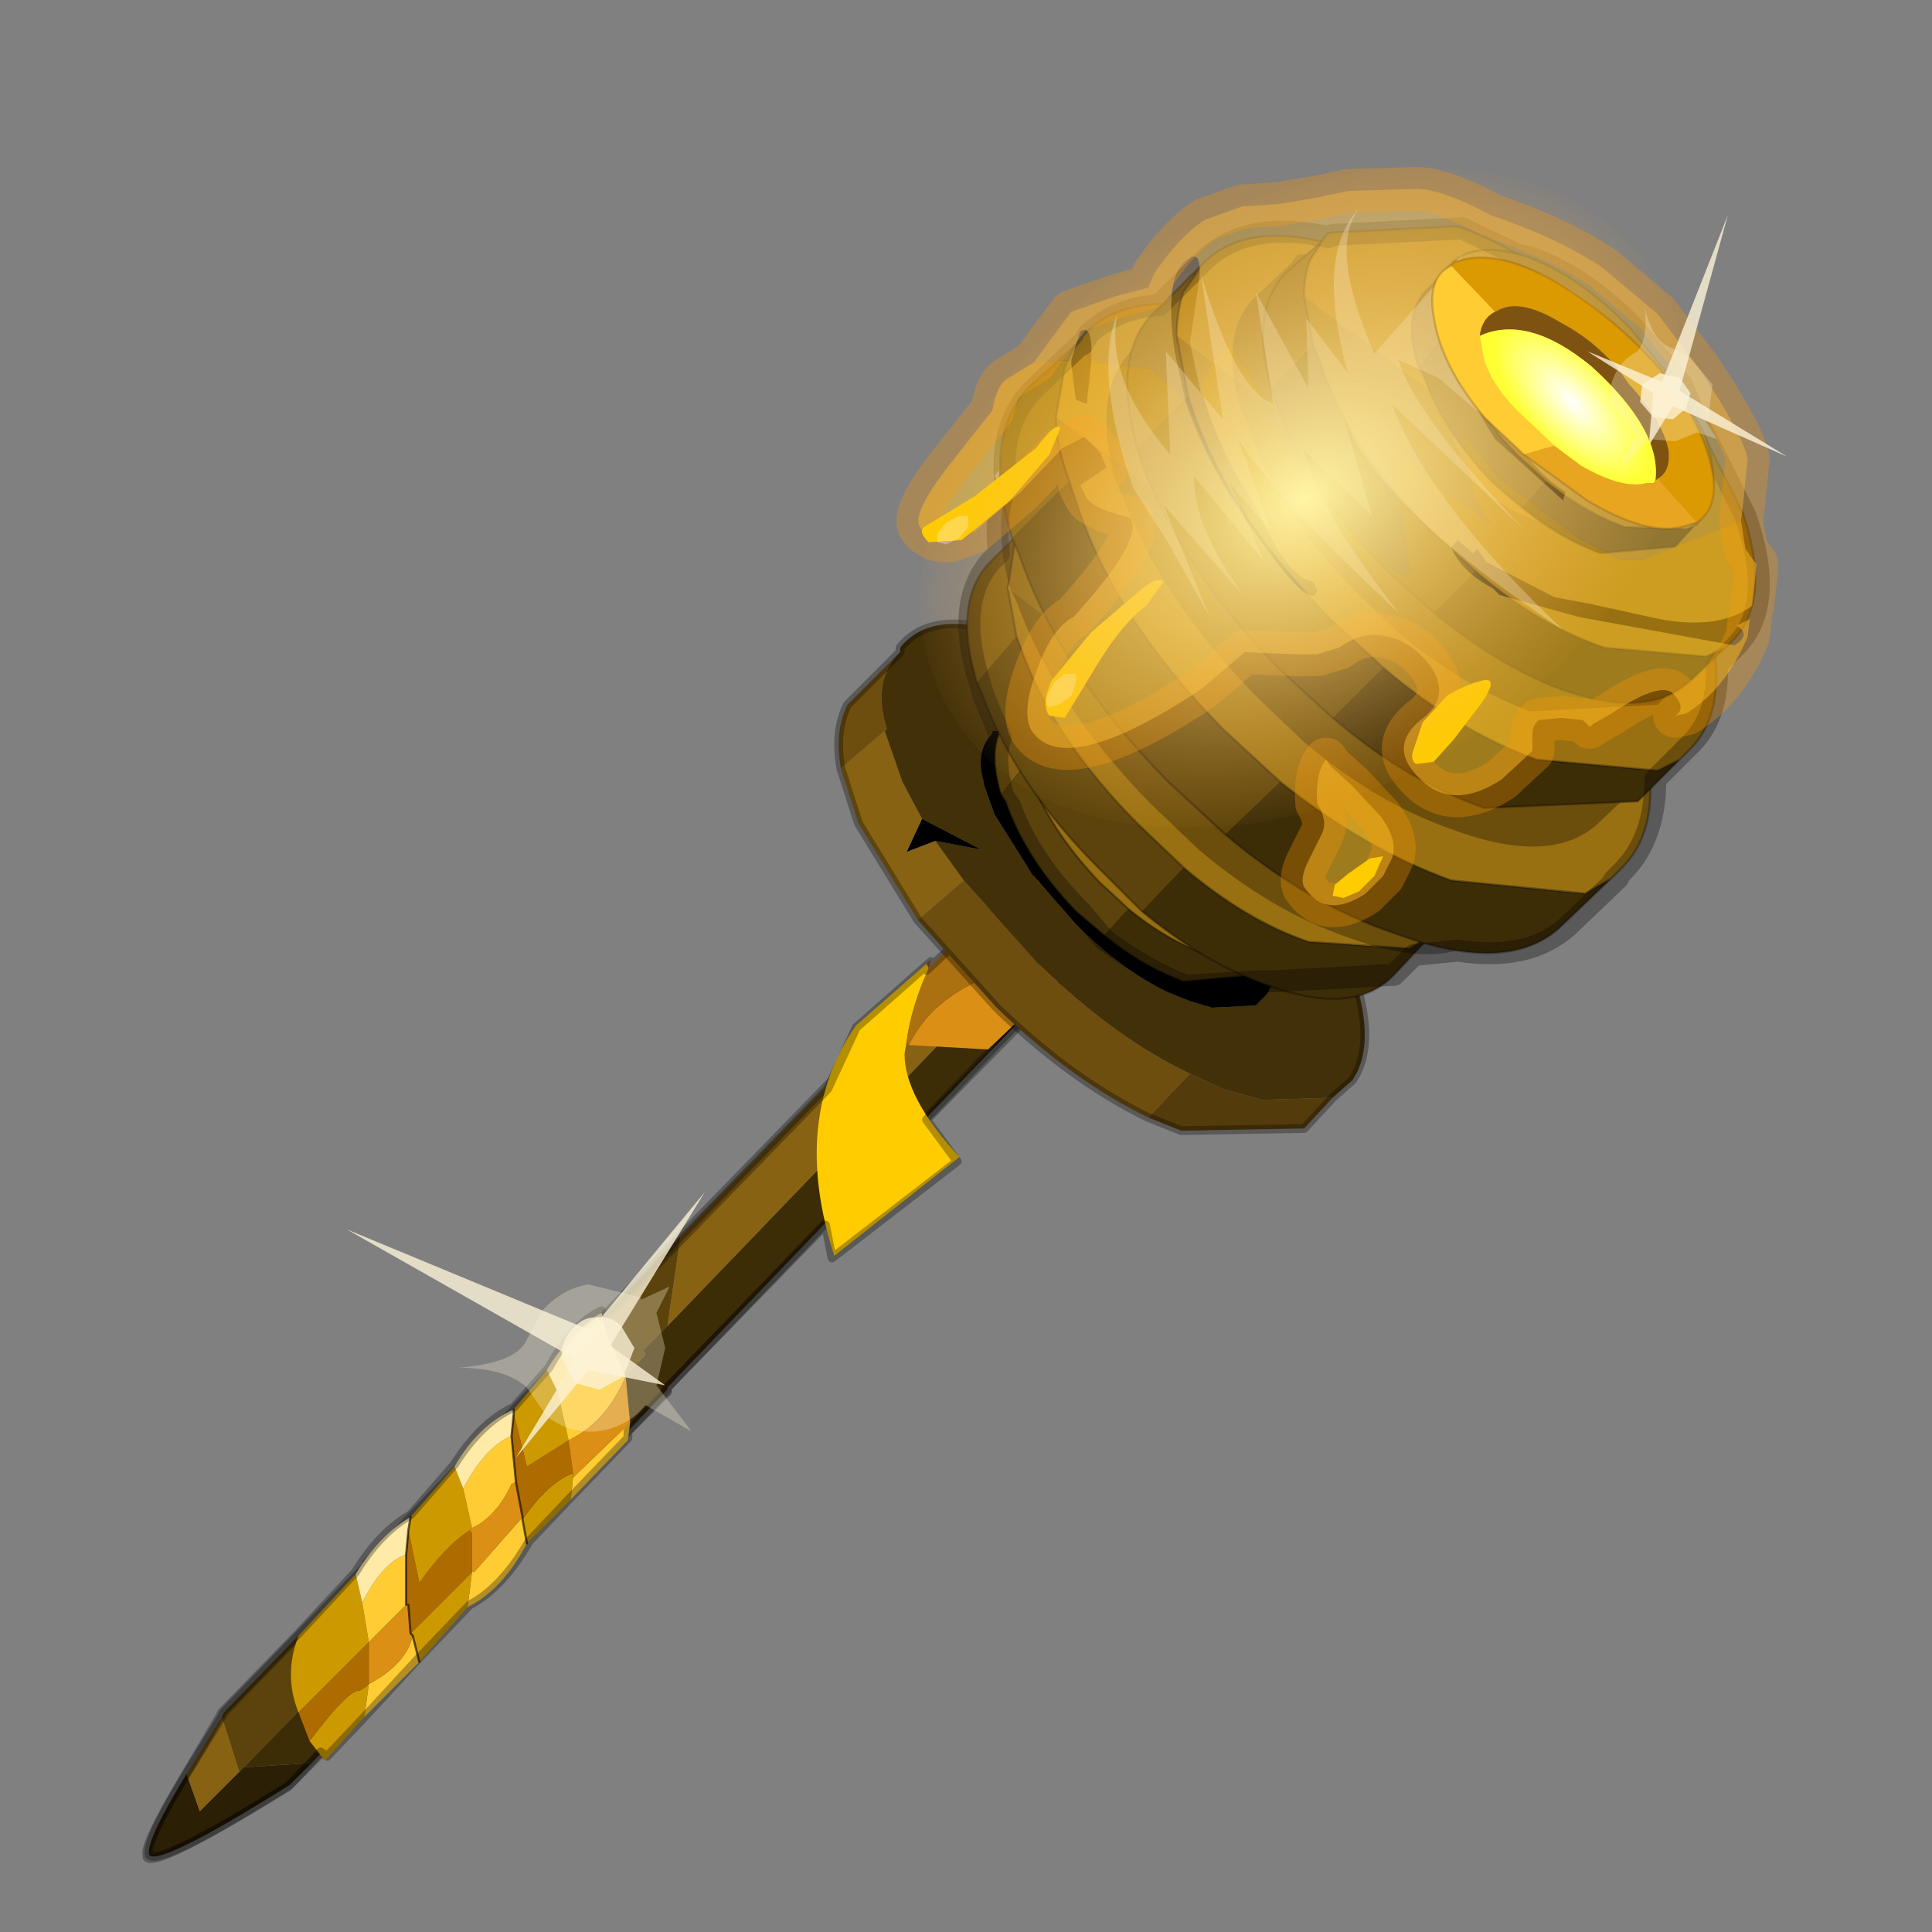 <?xml version="1.0" encoding="UTF-8" standalone="no"?>
<svg xmlns:xlink="http://www.w3.org/1999/xlink" height="440.0px" width="440.0px" xmlns="http://www.w3.org/2000/svg">
  <rect width="100%" height="100%" fill="#808080" stroke="none"/>
  <g transform="matrix(10.0, 0.0, 0.0, 10.0, 0.0, 0.0)">
    <use height="44.0" transform="matrix(1.0, 0.0, 0.0, 1.0, 0.0, 0.0)" width="44.0" xlink:href="#shape0"/>
    <use height="65.0" transform="matrix(-0.241, 0.161, -0.119, -0.166, 41.413, 11.501)" width="65.0" xlink:href="#sprite0"/>
    <use height="28.3" transform="matrix(1.0, 0.0, 0.0, 1.0, 7.9, 4.9)" width="32.8" xlink:href="#shape2"/>
  </g>
  <defs>
    <g id="shape0" transform="matrix(1.0, 0.0, 0.0, 1.0, 0.0, 0.0)">
      <path d="M44.0 44.0 L0.0 44.0 0.0 0.0 44.0 0.0 44.0 44.0" fill="#43adca" fill-opacity="0.0" fill-rule="evenodd" stroke="none"/>
      <path d="M5.55 40.25 L7.1 40.15 6.6 40.65 Q3.65 42.5 3.4 42.25 3.3 41.95 4.25 40.4 L4.55 41.25 5.45 40.35 5.55 40.25 M22.5 24.0 L27.3 17.35 27.4 17.5 27.9 18.4 22.5 24.0" fill="#2b1f05" fill-rule="evenodd" stroke="none"/>
      <path d="M23.45 19.95 L26.5 16.7 27.3 17.35 22.5 24.0 15.2 31.6 15.2 31.65 7.1 40.15 5.55 40.25 11.5 34.15 12.65 33.5 13.2 32.45 14.7 30.85 14.65 30.75 15.2 30.2 21.7 23.45 21.0 22.5 22.8 20.7 23.55 21.55 24.15 20.85 23.45 19.95" fill="#3d2d07" fill-rule="evenodd" stroke="none"/>
      <path d="M23.45 19.95 L24.15 20.85 23.55 21.55 22.8 20.7 23.45 19.95 M15.2 30.2 L14.65 30.75 14.7 30.85 13.2 32.45 11.95 33.2 11.5 34.15 5.55 40.25 5.45 40.35 5.05 39.1 5.1 39.0 8.35 35.65 8.35 35.6 15.5 28.15 15.2 30.2" fill="#5b430b" fill-rule="evenodd" stroke="none"/>
      <path d="M21.0 22.5 L21.7 23.45 15.2 30.2 15.5 28.15 21.0 22.5 M13.2 32.45 L12.65 33.5 11.5 34.15 11.95 33.2 13.2 32.45 M5.05 39.1 L5.45 40.35 4.55 41.25 4.25 40.4 5.05 39.1" fill="#876213" fill-rule="evenodd" stroke="none"/>
      <path d="M27.3 17.35 L26.5 16.7 23.45 19.95 22.8 20.7 21.0 22.5 15.5 28.15 8.35 35.6 8.35 35.65 5.1 39.0 5.05 39.1 M7.1 40.15 L15.2 31.65 15.2 31.6 22.5 24.0 M27.3 17.35 L27.4 17.5 27.9 18.4 22.5 24.0 M4.25 40.4 Q3.3 41.95 3.4 42.25 3.65 42.5 6.6 40.65 L7.1 40.15 M4.25 40.4 L5.05 39.1" fill="none" stroke="#000000" stroke-linecap="round" stroke-linejoin="round" stroke-opacity="0.302" stroke-width="0.2"/>
      <path d="M21.1 21.95 L21.2 21.85 21.15 22.05 21.1 21.95" fill="#8c4f30" fill-rule="evenodd" stroke="none"/>
      <path d="M24.9 17.8 L24.9 18.0 Q24.85 20.2 25.25 21.5 24.7 21.75 24.1 22.05 L24.05 21.95 Q23.45 20.9 23.55 19.2 L24.9 17.8 M23.65 21.95 L24.35 22.15 22.5 23.9 20.7 23.8 Q21.45 22.3 23.65 21.95" fill="#db9015" fill-rule="evenodd" stroke="none"/>
      <path d="M20.65 23.7 L20.6 24.0 Q20.6 25.0 21.85 26.35 L19.0 28.6 Q18.0 25.5 19.5 23.35 L21.1 21.95 21.15 22.05 Q20.75 22.95 20.65 23.7" fill="#ffcc00" fill-rule="evenodd" stroke="none"/>
      <path d="M24.9 17.8 L26.1 16.5 Q25.25 19.5 27.8 20.4 L25.25 21.5 Q24.85 20.2 24.9 18.0 L24.9 17.8 M23.65 21.95 Q21.45 22.3 20.7 23.8 L20.65 23.7 Q20.75 22.95 21.15 22.05 L21.85 21.35 23.65 21.95" fill="#ab7010" fill-rule="evenodd" stroke="none"/>
      <path d="M12.45 31.2 L12.7 31.7 12.95 32.8 12.0 33.4 11.7 32.2 11.7 32.1 12.45 31.2 M13.0 34.15 L12.0 35.15 11.9 34.6 Q12.5 33.75 13.05 33.55 L13.05 33.65 13.0 34.15 M10.65 36.6 L9.55 37.85 9.4 37.25 9.35 37.2 10.75 35.8 10.65 36.6 M8.3 39.1 L7.4 40.1 7.05 39.65 Q7.95 38.45 8.2 38.5 L8.35 38.4 8.4 38.35 8.3 39.1 M6.8 39.0 Q6.45 38.15 6.8 37.25 L8.1 35.85 8.25 36.5 8.4 37.4 6.8 39.0 M9.35 34.55 L10.35 33.4 10.55 33.9 10.75 34.8 10.7 34.85 Q10.15 35.2 9.55 36.05 L9.3 34.85 9.35 34.55" fill="#cc9900" fill-rule="evenodd" stroke="none"/>
      <path d="M12.7 31.7 Q13.1 30.85 13.8 30.35 L14.25 31.35 Q13.8 32.4 12.95 32.8 L12.7 31.7 M14.35 32.4 L14.3 32.8 13.0 34.15 13.05 33.65 14.35 32.4 M12.0 35.15 Q11.45 36.2 10.65 36.6 L10.75 35.8 10.8 35.8 11.9 34.55 11.9 34.6 12.0 35.15 M9.55 37.85 L8.3 39.1 8.4 38.35 Q9.25 37.9 9.4 37.25 L9.55 37.85 M11.65 32.7 L11.75 33.75 11.65 33.8 Q11.3 34.55 10.75 34.8 L10.55 33.9 Q11.05 32.95 11.65 32.7 M8.4 37.4 L8.25 36.5 Q8.7 35.6 9.25 35.4 L9.25 36.55 8.4 37.4" fill="#ffcc33" fill-rule="evenodd" stroke="none"/>
      <path d="M12.45 31.2 Q13.05 30.25 13.7 29.9 L13.8 30.35 Q13.1 30.85 12.7 31.7 L12.45 31.2 M8.1 35.85 Q8.65 34.95 9.35 34.55 L9.3 34.85 9.25 35.4 Q8.7 35.6 8.25 36.5 L8.1 35.85 M10.35 33.4 Q10.9 32.45 11.7 32.1 L11.7 32.2 11.65 32.7 Q11.05 32.95 10.55 33.9 L10.35 33.4" fill="#ffeaa8" fill-rule="evenodd" stroke="none"/>
      <path d="M7.05 39.65 L6.8 39.0 8.4 37.4 8.4 38.35 8.35 38.4 8.2 38.5 Q7.95 38.45 7.05 39.65 M11.65 32.7 L11.7 32.2 12.0 33.4 12.95 32.8 13.05 33.55 Q12.5 33.75 11.9 34.6 L11.9 34.55 11.75 33.75 11.65 32.7 M9.3 34.85 L9.55 36.05 Q10.15 35.2 10.7 34.85 L10.75 34.9 10.75 35.8 9.35 37.2 9.3 36.55 9.25 36.55 9.25 35.4 9.3 34.85" fill="#ad6b00" fill-rule="evenodd" stroke="none"/>
      <path d="M14.25 31.35 L14.35 32.4 13.05 33.65 13.05 33.55 12.95 32.8 Q13.8 32.4 14.25 31.35 M11.75 33.75 L11.9 34.55 10.8 35.8 10.75 35.8 10.75 34.9 10.7 34.85 10.75 34.8 Q11.3 34.55 11.65 33.8 L11.75 33.75 M9.25 36.55 L9.3 36.55 9.35 37.2 9.4 37.25 Q9.25 37.9 8.4 38.35 L8.4 37.4 9.25 36.55" fill="#db9015" fill-rule="evenodd" stroke="none"/>
      <path d="M11.7 32.2 L11.65 32.7 11.75 33.75 11.9 34.55 11.9 34.6 12.0 35.15 M11.7 32.2 L11.7 32.1 M9.35 34.55 L9.3 34.85 M9.3 36.55 L9.35 37.2 9.4 37.25 9.55 37.85 M9.25 35.4 L9.3 34.85 M9.25 36.55 L9.25 35.4" fill="none" stroke="#000000" stroke-linecap="round" stroke-linejoin="round" stroke-opacity="0.6" stroke-width="0.05"/>
      <path d="M25.95 17.25 L26.1 16.6 23.5 19.3 23.5 19.85 22.0 21.5 21.8 21.45 21.1 22.1 21.2 21.9 19.5 23.4 18.85 24.8 13.75 30.05 13.7 29.85 Q13.05 30.15 12.5 31.15 L11.7 32.05 Q10.95 32.4 10.35 33.35 L9.35 34.5 Q8.65 34.9 8.1 35.8 L6.8 37.2 6.75 37.25 5.05 39.0 5.0 39.1 4.2 40.45 Q3.25 42.05 3.35 42.25 L3.35 42.3 Q3.55 42.55 6.55 40.7 L7.3 39.9 7.45 40.0 8.35 39.05 9.55 37.75 10.7 36.55 Q11.45 36.15 12.05 35.1 L13.0 34.1 14.3 32.75 14.3 32.6 15.2 31.7 15.15 31.65 18.8 27.9 18.95 28.65 21.8 26.45 21.1 25.5 24.35 22.2 24.2 22.2 24.55 21.95 27.75 20.45 26.55 19.7 27.8 18.45 27.4 17.5 27.25 17.4 Q26.9 16.95 26.5 16.75 L25.95 17.25 Z" fill="none" stroke="#000000" stroke-linecap="round" stroke-linejoin="round" stroke-opacity="0.302" stroke-width="0.2"/>
      <path d="M20.9 20.95 L19.55 18.75 19.15 17.5 20.2 16.6 20.15 16.65 20.55 17.8 21.0 18.65 20.65 19.4 21.3 19.15 21.95 20.05 20.9 20.95" fill="#876213" fill-rule="evenodd" stroke="none"/>
      <path d="M30.35 25.0 L29.7 25.7 26.9 25.75 26.15 25.45 27.1 24.45 27.85 24.8 28.75 25.05 30.35 25.0" fill="#543b0b" fill-rule="evenodd" stroke="none"/>
      <path d="M19.15 17.5 Q19.0 16.65 19.3 16.05 L20.5 14.85 Q19.85 15.5 20.2 16.6 L19.15 17.5 M26.15 25.45 Q24.4 24.6 22.7 22.95 L20.9 20.95 21.95 20.05 23.65 21.95 Q25.4 23.65 27.1 24.45 L26.15 25.45" fill="#6e4e0f" fill-rule="evenodd" stroke="none"/>
      <path d="M28.85 22.65 Q29.25 22.05 28.75 20.85 28.2 19.5 26.9 18.25 25.6 17.1 24.35 16.6 L22.6 16.65 22.6 16.7 Q22.2 17.1 22.4 17.8 L22.4 17.85 22.65 18.55 23.5 19.9 24.5 21.05 Q25.55 22.1 26.6 22.6 L27.1 22.8 27.6 22.95 28.6 22.9 28.85 22.65 M20.5 14.85 L20.5 14.8 20.5 14.75 Q21.3 13.75 23.35 14.6 25.45 15.4 27.6 17.4 29.7 19.4 30.6 21.6 31.45 23.65 30.8 24.6 L30.35 25.0 28.75 25.05 27.85 24.8 27.1 24.45 Q25.4 23.65 23.65 21.95 L21.95 20.05 21.3 19.15 22.35 19.35 21.0 18.65 20.55 17.8 20.15 16.65 20.2 16.6 Q19.85 15.5 20.5 14.85" fill="#423008" fill-rule="evenodd" stroke="none"/>
      <path d="M28.85 22.65 L28.6 22.9 27.6 22.95 27.1 22.8 26.6 22.6 Q25.55 22.1 24.5 21.05 L23.5 19.9 22.65 18.55 22.4 17.85 22.4 17.8 Q22.2 17.1 22.6 16.7 L22.6 16.65 24.35 16.6 Q25.6 17.1 26.9 18.25 28.2 19.5 28.75 20.85 29.25 22.05 28.85 22.65 M21.3 19.15 L20.65 19.4 21.0 18.65 22.35 19.35 21.3 19.15" fill="#000000" fill-rule="evenodd" stroke="none"/>
      <path d="M19.15 17.5 Q19.0 16.65 19.3 16.05 L20.5 14.85 20.5 14.8 20.5 14.75 Q21.3 13.75 23.35 14.6 25.45 15.4 27.6 17.4 29.7 19.4 30.6 21.6 31.45 23.65 30.8 24.6 L30.35 25.0 29.7 25.7 26.9 25.75 26.15 25.45 Q24.4 24.6 22.7 22.95 L20.9 20.95 19.55 18.75 19.15 17.5 Z" fill="none" stroke="#000000" stroke-linecap="round" stroke-linejoin="round" stroke-opacity="0.302" stroke-width="0.2"/>
      <path d="M23.4 15.95 L23.45 15.9 23.4 16.0 23.35 16.2 23.25 16.75 23.35 17.4 22.8 18.1 Q22.45 16.95 22.95 16.4 L23.4 15.95 23.4 16.0 23.4 15.95" fill="#7a590e" fill-rule="evenodd" stroke="none"/>
      <path d="M23.25 16.75 L23.35 16.2 23.4 16.0 23.45 15.9 23.4 15.95 23.5 15.8 Q24.05 15.2 25.3 15.6 26.5 16.05 27.65 17.25 L28.75 18.6 Q28.4 19.6 27.4 20.05 25.45 19.95 25.25 18.2 L23.25 16.75" fill="#b88614" fill-rule="evenodd" stroke="none"/>
      <path d="M25.15 21.3 L25.7 20.7 Q26.55 21.4 27.5 21.75 L28.9 21.8 29.15 21.7 29.15 21.65 28.65 22.2 26.95 22.35 Q26.0 22.0 25.15 21.3" fill="#3d2d07" fill-rule="evenodd" stroke="none"/>
      <path d="M25.15 21.3 L24.5 20.75 Q23.35 19.55 22.9 18.25 L22.8 18.1 23.35 17.4 23.45 17.65 Q23.9 18.9 25.05 20.1 L25.7 20.7 25.15 21.3" fill="#5b430b" fill-rule="evenodd" stroke="none"/>
      <path d="M23.25 16.75 L25.25 18.2 Q25.45 19.95 27.4 20.05 28.4 19.6 28.75 18.6 L29.35 19.7 Q29.75 21.0 29.2 21.6 L29.15 21.7 28.9 21.8 27.5 21.75 Q26.55 21.4 25.7 20.7 L25.05 20.1 Q23.9 18.9 23.45 17.65 L23.35 17.4 23.25 16.75" fill="#997011" fill-rule="evenodd" stroke="none"/>
      <path d="M23.4 15.95 L23.45 15.9 23.4 16.0 23.35 16.2 23.25 16.75 M28.75 18.6 L27.65 17.25 Q26.5 16.05 25.3 15.6 24.05 15.2 23.5 15.8 L23.4 15.95 23.4 16.0 M25.15 21.3 L24.5 20.75 Q23.35 19.55 22.9 18.25 L22.8 18.1 Q22.45 16.95 22.95 16.4 L23.4 15.95 M25.7 20.7 L25.05 20.1 Q23.9 18.9 23.45 17.65 L23.35 17.4 23.25 16.75 M25.15 21.3 Q26.0 22.0 26.95 22.35 L28.65 22.2 29.15 21.65 29.15 21.7 28.9 21.8 27.5 21.75 Q26.55 21.4 25.7 20.7 M28.75 18.6 L29.35 19.7 Q29.75 21.0 29.2 21.6 L29.15 21.7" fill="none" stroke="#000000" stroke-linecap="round" stroke-linejoin="round" stroke-opacity="0.302" stroke-width="0.05"/>
      <path d="M23.3 12.05 L23.35 11.95 23.2 12.2 23.1 12.45 22.95 13.4 23.15 14.5 22.25 15.55 Q21.7 13.75 22.5 12.85 L23.3 12.05 23.2 12.2 23.3 12.05" fill="#7a590e" fill-rule="evenodd" stroke="none"/>
      <path d="M22.95 13.4 L23.1 12.45 23.2 12.2 23.35 11.95 23.3 12.05 23.4 11.85 Q24.25 10.9 26.3 11.6 28.25 12.3 30.15 14.2 L31.85 16.35 Q31.25 18.0 29.65 18.7 26.45 18.65 26.15 15.8 L22.95 13.4" fill="#b88614" fill-rule="evenodd" stroke="none"/>
      <path d="M26.0 20.75 L26.95 19.75 Q28.35 20.95 29.8 21.45 L32.1 21.6 32.5 21.35 32.55 21.35 31.75 22.2 Q30.85 23.15 28.9 22.45 27.45 21.95 26.0 20.75" fill="#3d2d07" fill-rule="evenodd" stroke="none"/>
      <path d="M26.0 20.75 L25.05 19.8 Q23.15 17.9 22.4 15.9 L22.25 15.55 23.15 14.5 23.3 14.9 Q24.05 16.9 25.95 18.8 L26.95 19.75 26.0 20.75" fill="#5b430b" fill-rule="evenodd" stroke="none"/>
      <path d="M22.95 13.4 L26.15 15.8 Q26.45 18.65 29.65 18.7 31.25 18.0 31.85 16.35 L32.8 18.15 Q33.5 20.25 32.65 21.2 L32.5 21.35 32.1 21.6 29.8 21.45 Q28.35 20.95 26.95 19.75 L25.95 18.8 Q24.05 16.9 23.3 14.9 L23.15 14.5 22.95 13.4" fill="#997011" fill-rule="evenodd" stroke="none"/>
      <path d="M23.3 12.05 L23.35 11.95 23.2 12.2 23.1 12.45 22.95 13.4 M31.85 16.35 L30.15 14.2 Q28.25 12.3 26.3 11.6 24.25 10.9 23.4 11.85 L23.3 12.05 23.2 12.2 M26.0 20.75 L25.05 19.8 Q23.15 17.9 22.4 15.9 L22.25 15.55 Q21.7 13.75 22.5 12.85 L23.3 12.05 M26.95 19.75 L25.95 18.8 Q24.05 16.9 23.3 14.9 L23.15 14.5 22.95 13.4 M26.0 20.75 Q27.45 21.95 28.9 22.45 30.85 23.15 31.75 22.2 L32.55 21.35 32.5 21.35 32.1 21.6 29.8 21.45 Q28.35 20.95 26.95 19.75 M31.85 16.35 L32.8 18.15 Q33.5 20.25 32.65 21.2 L32.5 21.35" fill="none" stroke="#000000" stroke-linecap="round" stroke-linejoin="round" stroke-opacity="0.302" stroke-width="0.05"/>
      <path d="M23.0 13.4 Q22.45 11.35 23.4 10.4 L24.35 9.5 24.5 9.3 Q25.6 8.25 27.9 9.1 30.25 9.95 32.45 12.2 L34.45 14.6 35.45 16.75 Q36.25 19.0 35.15 20.05 L35.05 20.2 35.0 20.25 34.05 21.15 Q33.0 22.2 30.7 21.35 28.95 20.75 27.3 19.35 L26.2 18.3 Q24.0 16.05 23.15 13.7 L23.0 13.4" fill="#000000" fill-opacity="0.302" fill-rule="evenodd" stroke="none"/>
      <path d="M24.5 7.85 L24.65 7.7 24.45 7.95 24.25 8.35 24.05 9.5 Q24.05 10.15 24.35 10.95 L23.05 12.25 Q22.35 9.9 23.45 8.8 L24.5 7.85 24.45 7.95 24.5 7.85" fill="#7a590e" fill-rule="evenodd" stroke="none"/>
      <path d="M24.05 9.5 L24.25 8.35 24.45 7.95 24.65 7.7 24.5 7.85 24.75 7.55 Q25.95 6.4 28.65 7.35 31.25 8.3 33.75 10.85 L36.05 13.65 Q35.1 15.75 32.95 16.55 28.6 16.35 28.3 12.65 L24.05 9.5" fill="#b88614" fill-rule="evenodd" stroke="none"/>
      <path d="M27.9 19.0 L29.15 17.8 Q31.1 19.35 33.05 20.05 L36.1 20.35 36.7 20.0 36.75 19.95 35.6 21.05 Q34.4 22.25 31.75 21.25 29.8 20.6 27.9 19.0" fill="#3d2d07" fill-rule="evenodd" stroke="none"/>
      <path d="M24.35 10.95 L24.5 11.4 Q25.35 14.05 27.85 16.6 L29.15 17.8 27.9 19.0 26.6 17.8 Q24.1 15.25 23.2 12.6 L23.05 12.25 24.35 10.95" fill="#5b430b" fill-rule="evenodd" stroke="none"/>
      <path d="M24.05 9.5 L28.3 12.65 Q28.6 16.35 32.95 16.55 35.1 15.75 36.05 13.65 L37.2 16.0 Q38.1 18.65 36.9 19.8 L36.7 20.0 36.1 20.35 33.05 20.05 Q31.1 19.35 29.15 17.8 L27.85 16.6 Q25.35 14.05 24.5 11.4 L24.35 10.95 Q24.05 10.15 24.05 9.5" fill="#997011" fill-rule="evenodd" stroke="none"/>
      <path d="M24.5 7.85 L24.65 7.7 24.45 7.95 24.25 8.35 24.05 9.5 M36.05 13.65 L33.75 10.85 Q31.25 8.3 28.65 7.35 25.95 6.4 24.75 7.55 L24.5 7.85 24.45 7.95 M29.15 17.8 L27.85 16.6 Q25.35 14.05 24.5 11.4 L24.35 10.95 Q24.05 10.15 24.05 9.5 M23.05 12.25 L23.2 12.6 Q24.1 15.25 26.6 17.8 L27.9 19.0 Q29.8 20.6 31.75 21.25 34.4 22.25 35.6 21.05 L36.75 19.95 36.7 20.0 36.9 19.8 Q38.1 18.65 37.2 16.0 L36.05 13.65 M29.15 17.8 Q31.1 19.35 33.05 20.05 L36.1 20.35 36.7 20.0 M24.5 7.85 L23.45 8.8 Q22.35 9.9 23.05 12.25" fill="none" stroke="#000000" stroke-linecap="round" stroke-linejoin="round" stroke-opacity="0.302" stroke-width="0.05"/>
      <path d="M25.4 10.95 Q24.85 8.9 25.8 7.95 L26.75 7.05 26.9 6.85 Q28.0 5.8 30.3 6.65 32.65 7.5 34.85 9.75 L36.85 12.15 37.85 14.3 Q38.65 16.55 37.55 17.6 L37.45 17.75 37.4 17.8 36.45 18.7 Q35.4 19.75 33.1 18.9 31.35 18.3 29.7 16.9 L28.6 15.85 Q26.4 13.6 25.55 11.25 L25.4 10.95" fill="#000000" fill-opacity="0.302" fill-rule="evenodd" stroke="none"/>
      <path d="M27.25 6.15 L27.35 6.05 27.2 6.3 26.95 6.65 Q26.8 7.1 26.8 7.65 L27.05 9.0 25.9 10.2 Q25.3 8.05 26.3 7.1 L27.25 6.15 27.2 6.3 27.25 6.15" fill="#7a590e" fill-rule="evenodd" stroke="none"/>
      <path d="M26.8 7.65 Q26.8 7.1 26.95 6.65 L27.2 6.3 27.35 6.05 27.25 6.15 27.45 5.95 Q28.55 4.9 30.95 5.75 33.35 6.6 35.6 8.9 L37.7 11.5 Q36.85 13.35 34.9 14.1 31.0 13.9 30.65 10.55 L26.8 7.65" fill="#b88614" fill-rule="evenodd" stroke="none"/>
      <path d="M30.35 16.35 L31.5 15.2 Q33.2 16.65 35.0 17.3 L37.75 17.55 38.25 17.3 38.3 17.25 37.3 18.25 33.8 18.4 Q32.05 17.8 30.35 16.35" fill="#3d2d07" fill-rule="evenodd" stroke="none"/>
      <path d="M30.35 16.35 L29.15 15.25 Q26.9 12.95 26.0 10.55 L25.9 10.2 27.05 9.0 27.2 9.45 Q28.05 11.8 30.3 14.1 L31.5 15.2 30.35 16.35" fill="#5b430b" fill-rule="evenodd" stroke="none"/>
      <path d="M26.8 7.65 L30.65 10.55 Q31.0 13.9 34.9 14.1 36.85 13.35 37.7 11.5 L38.75 13.6 Q39.55 16.05 38.45 17.1 L38.25 17.3 37.75 17.55 35.0 17.3 Q33.2 16.65 31.5 15.2 L30.3 14.1 Q28.05 11.8 27.2 9.45 L27.05 9.0 26.8 7.65" fill="#997011" fill-rule="evenodd" stroke="none"/>
      <path d="M27.25 6.15 L27.35 6.05 27.2 6.3 26.95 6.65 Q26.8 7.1 26.8 7.65 M37.7 11.5 L35.6 8.9 Q33.35 6.6 30.95 5.75 28.55 4.9 27.45 5.95 L27.25 6.15 27.2 6.3 M30.35 16.35 L29.15 15.25 Q26.9 12.95 26.0 10.55 L25.9 10.2 Q25.3 8.05 26.3 7.1 L27.25 6.15 M31.5 15.2 L30.3 14.1 Q28.05 11.8 27.2 9.45 L27.05 9.0 26.8 7.65 M30.35 16.35 Q32.05 17.8 33.8 18.4 L37.3 18.25 38.3 17.25 38.25 17.3 37.75 17.55 35.0 17.3 Q33.2 16.65 31.5 15.2 M37.7 11.5 L38.75 13.6 Q39.55 16.05 38.45 17.1 L38.25 17.3" fill="none" stroke="#000000" stroke-linecap="round" stroke-linejoin="round" stroke-opacity="0.302" stroke-width="0.05"/>
      <path d="M29.55 5.8 L32.5 5.65 Q34.5 6.4 36.4 8.3 L38.1 10.4 38.95 12.2 Q39.65 14.2 38.7 15.1 L38.6 15.2 38.55 15.25 37.75 16.05 34.85 16.2 Q33.35 15.65 31.9 14.45 L30.95 13.55 Q29.05 11.65 28.4 9.65 L28.25 9.3 Q27.75 7.55 28.6 6.75 L29.4 6.0 29.55 5.8" fill="#000000" fill-opacity="0.302" fill-rule="evenodd" stroke="none"/>
      <path d="M30.1 5.5 L30.15 5.4 30.05 5.6 29.85 5.9 Q29.7 6.25 29.7 6.75 L29.9 7.85 28.95 8.85 Q28.45 7.05 29.3 6.2 L30.1 5.5 30.05 5.6 30.1 5.5" fill="#7a590e" fill-rule="evenodd" stroke="none"/>
      <path d="M29.7 6.75 Q29.7 6.25 29.85 5.9 L30.05 5.6 30.15 5.4 30.1 5.5 30.25 5.3 33.2 5.15 Q35.15 5.85 37.05 7.75 L38.8 9.9 Q38.1 11.45 36.45 12.1 33.2 11.95 32.95 9.2 L29.7 6.75" fill="#b88614" fill-rule="evenodd" stroke="none"/>
      <path d="M32.65 13.95 L33.6 13.0 Q35.05 14.25 36.55 14.75 L38.85 14.95 39.3 14.75 39.35 14.7 38.5 15.5 Q37.55 16.4 35.55 15.7 34.1 15.15 32.65 13.95" fill="#3d2d07" fill-rule="evenodd" stroke="none"/>
      <path d="M29.9 7.85 L30.05 8.2 Q30.7 10.2 32.6 12.1 L33.6 13.0 32.65 13.95 31.65 13.05 Q29.75 11.15 29.05 9.15 L28.95 8.85 29.9 7.85" fill="#5b430b" fill-rule="evenodd" stroke="none"/>
      <path d="M29.7 6.75 L32.95 9.2 Q33.2 11.95 36.45 12.1 38.1 11.45 38.8 9.9 L39.7 11.7 Q40.35 13.7 39.45 14.6 L39.3 14.75 38.85 14.95 36.55 14.75 Q35.05 14.25 33.6 13.0 L32.6 12.1 Q30.7 10.2 30.05 8.2 L29.9 7.85 29.7 6.75" fill="#997011" fill-rule="evenodd" stroke="none"/>
      <path d="M30.1 5.5 L30.15 5.4 30.05 5.6 29.85 5.9 Q29.7 6.25 29.7 6.75 M38.8 9.9 L37.05 7.75 Q35.15 5.85 33.2 5.15 L30.25 5.3 30.1 5.5 30.05 5.6 M33.6 13.0 L32.6 12.1 Q30.7 10.2 30.05 8.2 L29.9 7.85 29.7 6.75 M28.95 8.85 L29.05 9.15 Q29.75 11.15 31.65 13.05 L32.65 13.95 Q34.1 15.15 35.55 15.7 37.55 16.4 38.5 15.5 L39.35 14.7 39.3 14.75 39.45 14.6 Q40.35 13.7 39.7 11.7 L38.8 9.9 M33.6 13.0 Q35.05 14.25 36.55 14.75 L38.85 14.95 39.3 14.75 M30.1 5.5 L29.3 6.2 Q28.45 7.05 28.95 8.85" fill="none" stroke="#000000" stroke-linecap="round" stroke-linejoin="round" stroke-opacity="0.302" stroke-width="0.05"/>
      <path d="M32.9 6.2 L32.95 6.15 32.9 6.25 32.85 6.45 32.75 7.0 32.85 7.65 32.3 8.35 Q31.95 7.2 32.45 6.65 L32.9 6.2 32.9 6.25 32.9 6.2" fill="#7a590e" fill-rule="evenodd" stroke="none"/>
      <path d="M32.75 7.0 L32.85 6.45 32.9 6.25 32.95 6.15 32.9 6.2 33.0 6.05 Q33.55 5.45 34.8 5.85 36.0 6.3 37.15 7.5 L38.25 8.85 Q37.9 9.85 36.9 10.3 34.95 10.2 34.75 8.45 L32.75 7.0" fill="#b88614" fill-rule="evenodd" stroke="none"/>
      <path d="M34.65 11.55 L35.2 10.95 Q36.05 11.65 37.0 12.0 L38.4 12.05 38.65 11.95 38.65 11.9 38.15 12.45 36.45 12.6 Q35.5 12.25 34.65 11.55" fill="#3d2d07" fill-rule="evenodd" stroke="none"/>
      <path d="M32.85 7.65 L32.95 7.9 Q33.4 9.15 34.55 10.35 L35.2 10.95 34.65 11.55 34.0 11.0 Q32.85 9.8 32.4 8.5 L32.3 8.35 32.85 7.65" fill="#5b430b" fill-rule="evenodd" stroke="none"/>
      <path d="M32.75 7.0 L34.75 8.45 Q34.95 10.2 36.9 10.3 37.9 9.85 38.25 8.85 L38.85 9.95 Q39.25 11.25 38.7 11.85 L38.65 11.95 38.4 12.05 37.0 12.0 Q36.05 11.65 35.2 10.95 L34.55 10.35 Q33.4 9.15 32.95 7.9 L32.85 7.65 32.75 7.0" fill="#997011" fill-rule="evenodd" stroke="none"/>
      <path d="M32.9 6.2 L32.95 6.15 32.9 6.25 32.85 6.45 32.75 7.0 M38.25 8.85 L37.15 7.5 Q36.0 6.3 34.8 5.85 33.55 5.45 33.0 6.05 L32.9 6.2 32.9 6.25 M35.2 10.95 L34.55 10.35 Q33.4 9.15 32.95 7.9 L32.85 7.65 32.75 7.0 M32.3 8.35 L32.4 8.5 Q32.85 9.8 34.0 11.0 L34.65 11.55 Q35.5 12.25 36.45 12.6 L38.15 12.45 38.65 11.9 38.65 11.95 38.7 11.85 Q39.25 11.25 38.85 9.95 L38.25 8.85 M35.2 10.95 Q36.05 11.65 37.0 12.0 L38.4 12.05 38.65 11.95 M32.9 6.2 L32.45 6.65 Q31.95 7.2 32.3 8.35" fill="none" stroke="#000000" stroke-linecap="round" stroke-linejoin="round" stroke-opacity="0.302" stroke-width="0.05"/>
      <path d="M38.7 9.7 L38.3 8.75 37.15 7.4 Q36.0 6.25 34.8 5.85 L34.55 5.8 33.3 5.2 30.35 5.35 30.25 5.4 Q28.45 5.0 27.45 5.9 L27.3 6.05 26.4 6.95 Q25.45 7.0 24.8 7.6 L24.65 7.85 24.6 7.85 23.55 8.85 Q22.75 9.65 22.9 11.05 22.65 11.7 22.75 12.6 L22.55 12.8 Q21.75 13.75 22.3 15.5 L22.4 15.85 22.8 16.8 Q22.6 17.25 22.85 18.15 L23.0 18.35 Q23.45 19.6 24.6 20.75 L25.15 21.4 Q26.1 22.1 27.0 22.45 L28.6 22.35 28.95 22.35 31.75 22.2 32.2 21.75 33.2 21.65 Q34.8 21.9 35.7 21.1 L36.85 20.0 36.75 20.05 36.95 19.85 Q37.7 19.1 37.7 17.75 L38.35 17.1 38.45 17.0 Q39.15 16.35 39.1 15.15 L39.45 14.8 39.55 14.7 Q40.45 13.75 39.75 11.75 L38.85 9.95 38.7 9.7 Z" fill="none" stroke="#000000" stroke-linecap="round" stroke-linejoin="round" stroke-opacity="0.302" stroke-width="0.5"/>
      <path d="M39.9 13.8 Q39.15 14.35 37.8 14.1 L36.2 13.75 35.4 13.6 33.85 12.8 33.65 12.5 33.55 12.6 33.2 12.3 33.05 12.45 Q33.25 13.0 34.0 13.4 L34.15 13.55 35.95 14.05 39.5 14.7 Q39.9 14.45 39.55 14.25 L39.85 14.1 39.8 14.5 Q39.3 15.7 38.4 16.25 L38.15 16.3 Q38.4 16.15 38.15 15.85 37.9 15.45 36.7 16.25 L36.35 16.45 36.2 16.55 36.05 16.4 35.55 16.35 35.05 16.4 Q34.9 16.5 34.9 16.75 L34.9 17.1 34.2 17.75 Q32.9 18.6 32.1 17.45 31.75 16.9 32.35 16.4 33.05 15.9 32.6 15.2 32.15 14.6 31.6 14.5 31.05 14.35 30.5 14.75 L30.0 14.9 29.5 14.9 28.35 14.85 27.35 15.7 Q24.25 17.75 23.5 16.65 23.25 16.25 23.6 15.3 23.95 14.3 24.45 14.05 26.05 12.3 25.75 11.8 L25.25 11.65 Q24.85 11.5 24.75 11.35 L24.6 11.05 25.2 10.65 25.05 10.3 24.7 9.95 24.2 10.2 23.25 11.2 22.2 12.1 21.65 12.3 Q21.2 12.35 20.95 12.0 20.75 11.7 21.65 10.55 L22.6 9.35 Q22.7 8.8 22.9 8.65 L23.55 8.25 24.4 8.2 24.4 8.3 24.5 9.1 24.75 9.2 24.85 8.25 26.2 8.4 26.75 8.9 27.0 9.15 Q27.45 10.45 28.25 11.65 29.65 13.75 29.95 13.55 L30.0 13.45 29.9 13.25 Q29.45 13.15 29.0 12.35 L28.55 11.45 Q27.8 10.35 27.4 9.0 L27.35 8.95 27.35 8.85 27.45 8.55 Q27.65 8.1 28.0 7.85 L28.45 8.5 29.5 10.7 30.85 12.1 31.5 12.75 Q31.85 13.2 32.1 13.05 L31.95 11.8 31.7 10.15 32.95 11.25 34.0 11.95 Q33.65 11.65 33.5 11.0 L33.3 9.85 34.15 10.9 35.95 12.25 36.9 12.75 37.4 12.75 39.55 11.9 39.65 11.85 39.75 12.5 40.0 12.85 39.95 13.4 39.9 13.8 M35.95 14.05 L35.85 14.0 35.95 14.05 M30.8 17.9 L31.45 18.6 Q31.85 19.15 31.7 19.55 L31.5 19.95 31.1 20.35 Q30.2 20.95 29.7 20.2 29.6 20.0 29.8 19.6 L30.1 19.0 Q30.25 18.7 30.0 18.3 29.95 17.6 30.2 17.3 L30.3 17.45 30.8 17.9" fill="#ffca33" fill-opacity="0.502" fill-rule="evenodd" stroke="none"/>
      <path d="M39.65 11.85 L39.55 11.9 37.4 12.75 36.9 12.75 35.95 12.25 34.15 10.9 33.3 9.85 33.5 11.0 Q33.65 11.65 34.0 11.95 L32.95 11.25 31.7 10.15 31.95 11.8 32.1 13.05 Q31.85 13.2 31.5 12.75 L30.85 12.1 29.5 10.7 28.45 8.5 28.0 7.85 Q27.65 8.1 27.45 8.55 L27.35 8.85 27.35 8.95 27.1 7.8 27.3 6.45 Q27.4 5.65 27.05 5.9 26.5 6.25 26.75 8.0 L27.0 9.15 26.75 8.9 26.2 8.4 24.85 8.25 Q24.9 7.35 24.6 7.55 L24.4 8.2 23.55 8.25 23.95 7.7 24.4 7.1 25.4 6.75 26.15 6.55 26.3 6.2 26.6 5.8 Q27.05 5.25 27.45 5.0 L28.3 4.7 29.1 4.65 30.0 4.5 30.7 4.35 32.3 4.3 Q32.95 4.35 33.95 4.9 35.55 5.45 36.5 6.1 L37.75 7.15 38.7 8.4 Q39.7 9.9 39.8 10.45 L39.7 11.45 39.65 11.85 M34.05 10.0 L35.6 11.4 35.65 11.2 Q35.0 10.8 34.35 9.8 32.85 7.55 33.6 5.95 L33.25 5.95 Q32.8 6.25 32.95 7.45 33.2 8.7 34.05 10.0" fill="#e5c05c" fill-opacity="0.502" fill-rule="evenodd" stroke="none"/>
      <path d="M39.9 13.8 L39.95 13.4 40.0 12.85 39.75 12.5 39.65 11.85 39.7 11.45 39.8 10.45 Q39.7 9.9 38.7 8.4 L37.75 7.15 36.5 6.1 Q35.55 5.45 33.95 4.9 32.95 4.35 32.3 4.3 L30.7 4.35 30.0 4.5 29.1 4.65 28.3 4.7 27.45 5.0 Q27.05 5.25 26.6 5.8 L26.3 6.2 26.15 6.55 25.4 6.75 24.4 7.1 23.95 7.7 23.55 8.25 22.9 8.65 Q22.7 8.8 22.6 9.35 L21.65 10.55 Q20.75 11.7 20.95 12.0 21.2 12.35 21.65 12.3 L22.2 12.1 23.25 11.2 24.2 10.2 24.7 9.95 25.05 10.3 25.2 10.65 24.6 11.05 24.75 11.35 Q24.85 11.5 25.25 11.65 L25.75 11.8 Q26.05 12.3 24.45 14.05 23.95 14.3 23.6 15.3 23.25 16.25 23.5 16.65 24.25 17.75 27.35 15.7 L28.35 14.85 29.5 14.9 30.0 14.9 30.5 14.75 Q31.05 14.35 31.6 14.5 32.15 14.6 32.6 15.2 33.05 15.9 32.35 16.4 31.75 16.9 32.1 17.45 32.9 18.6 34.2 17.75 L34.9 17.1 34.9 16.75 Q34.9 16.5 35.05 16.4 L35.55 16.35 36.05 16.4 36.2 16.55 36.35 16.45 36.7 16.25 Q37.9 15.45 38.15 15.85 38.4 16.15 38.15 16.3 L38.4 16.25 Q39.3 15.7 39.8 14.5 L39.85 14.1 M30.8 17.9 L30.3 17.45 30.2 17.3 Q29.95 17.6 30.0 18.3 30.25 18.7 30.1 19.0 L29.8 19.6 Q29.6 20.0 29.7 20.2 30.2 20.95 31.1 20.35 L31.5 19.95 31.7 19.55 Q31.85 19.15 31.45 18.6 L30.8 17.9" fill="none" stroke="#ff9800" stroke-linecap="round" stroke-linejoin="round" stroke-opacity="0.302" stroke-width="1.0"/>
      <path d="M33.35 5.75 Q32.15 7.4 33.75 9.45 L32.75 8.6 31.85 8.2 Q32.25 9.5 34.75 12.1 L31.7 9.2 Q32.5 11.4 35.6 14.35 31.4 11.55 30.6 9.5 L31.25 11.75 29.7 10.25 Q30.0 11.6 31.85 13.95 29.1 11.4 28.2 10.0 L28.95 12.1 28.0 11.0 28.8 12.8 27.2 10.85 Q27.15 11.95 28.35 13.6 L26.5 11.5 27.55 14.05 26.6 12.35 25.8 11.1 Q24.9 8.45 25.45 7.15 25.15 8.6 26.65 10.35 L26.55 8.0 27.85 9.55 27.35 6.25 Q28.15 8.9 29.0 9.2 L28.6 6.65 29.8 8.85 29.75 7.25 30.7 8.5 Q29.95 5.8 30.95 4.75 30.25 5.65 31.3 8.05 L33.35 5.75 M22.75 10.95 L22.65 10.85 22.75 10.7 22.75 10.95" fill="#ffffff" fill-opacity="0.302" fill-rule="evenodd" stroke="none"/>
      <path d="M25.9 13.5 Q26.35 13.1 26.5 13.25 L26.1 13.8 Q25.55 14.2 24.95 15.2 L24.25 16.35 23.9 16.3 Q23.7 16.05 23.95 15.5 L24.85 14.4 25.9 13.5" fill="#ffcc00" fill-rule="evenodd" stroke="none"/>
      <path d="M24.1 16.05 L23.9 16.1 Q23.8 16.05 23.85 15.85 L24.0 15.55 24.25 15.35 24.5 15.35 24.5 15.55 24.4 15.85 24.1 16.05" fill="#ffffff" fill-opacity="0.302" fill-rule="evenodd" stroke="none"/>
      <path d="M33.75 16.0 Q34.15 15.4 33.75 15.5 33.35 15.6 32.95 15.85 L32.4 16.45 32.2 17.05 Q32.1 17.3 32.25 17.4 L32.65 17.35 33.1 16.85 33.75 16.0" fill="#ffcc00" fill-rule="evenodd" stroke="none"/>
      <path d="M31.2 19.55 L31.5 19.5 31.3 19.95 30.95 20.3 30.6 20.45 30.35 20.4 30.4 20.15 30.7 19.9 31.2 19.55" fill="#ffcc00" fill-rule="evenodd" stroke="none"/>
      <path d="M23.9 10.35 L24.15 9.75 Q24.05 9.6 23.6 10.2 L22.2 11.3 21.05 12.0 Q20.9 12.1 21.15 12.35 L21.9 12.3 23.0 11.4 23.9 10.35" fill="#ffcc00" fill-rule="evenodd" stroke="none"/>
      <path d="M21.35 12.15 L21.35 12.35 21.55 12.4 21.85 12.25 22.05 12.0 22.05 11.75 21.85 11.75 21.55 11.9 21.35 12.15" fill="#ffffff" fill-opacity="0.302" fill-rule="evenodd" stroke="none"/>
    </g>
    <g id="sprite0" transform="matrix(1.0, 0.0, 0.0, 1.0, 32.5, 32.5)">
      <use height="65.0" transform="matrix(1.0, 0.0, 0.0, 1.0, -32.5, -32.5)" width="65.0" xlink:href="#shape1"/>
    </g>
    <g id="shape1" transform="matrix(1.0, 0.0, 0.0, 1.0, 32.5, 32.5)">
      <path d="M22.95 -23.0 Q32.5 -13.45 32.5 0.0 32.5 13.45 22.95 22.95 13.45 32.5 0.0 32.5 -13.45 32.5 -23.0 22.95 -32.5 13.45 -32.5 0.0 -32.5 -13.45 -23.0 -23.0 -13.45 -32.5 0.0 -32.5 13.45 -32.5 22.95 -23.0" fill="url(#gradient0)" fill-rule="evenodd" stroke="none"/>
    </g>
    <radialGradient cx="0" cy="0" gradientTransform="matrix(0.041, 0.0, 0.0, 0.041, 0.0, 0.0)" gradientUnits="userSpaceOnUse" id="gradient0" r="819.2" spreadMethod="pad">
      <stop offset="0.0" stop-color="#fff5a5"/>
      <stop offset="1.0" stop-color="#f5ad4e" stop-opacity="0.0"/>
    </radialGradient>
    <g id="shape2" transform="matrix(1.0, 0.0, 0.0, 1.0, -7.9, -4.9)">
      <path d="M33.7 7.65 L33.75 7.9 Q33.8 8.55 34.5 9.3 L35.4 10.15 34.7 10.35 33.8 9.5 Q32.8 8.3 32.65 7.2 32.5 6.3 33.05 6.05 L34.05 7.1 Q33.75 7.25 33.7 7.65" fill="#ffcc33" fill-rule="evenodd" stroke="none"/>
      <path d="M35.4 10.15 L36.0 10.6 Q36.95 11.15 37.5 11.0 L37.55 11.0 37.65 11.0 37.7 10.95 37.75 10.9 38.65 11.9 38.3 12.0 Q37.5 12.2 36.15 11.4 L34.7 10.35 35.4 10.15" fill="#e8a620" fill-rule="evenodd" stroke="none"/>
      <path d="M34.05 7.1 L33.05 6.05 Q33.1 5.95 33.2 5.95 34.05 5.65 35.4 6.4 36.75 7.2 37.8 8.4 38.8 9.65 39.0 10.75 39.15 11.55 38.65 11.9 L37.75 10.9 Q38.05 10.75 38.0 10.25 37.85 9.55 37.1 8.75 36.5 7.85 35.55 7.35 34.65 6.8 34.15 7.05 L34.05 7.1" fill="#db9902" fill-rule="evenodd" stroke="none"/>
      <path d="M37.7 10.95 Q37.85 9.8 36.25 8.35 34.8 7.15 33.7 7.65 33.75 7.25 34.05 7.1 L34.15 7.05 Q34.65 6.8 35.55 7.35 36.5 7.85 37.1 8.75 37.85 9.55 38.0 10.25 38.05 10.75 37.75 10.9 L37.7 10.95" fill="#7e5312" fill-rule="evenodd" stroke="none"/>
      <path d="M35.4 10.15 L34.5 9.3 Q33.8 8.55 33.75 7.9 L33.7 7.65 Q34.8 7.15 36.25 8.35 37.85 9.8 37.7 10.95 L37.65 11.0 37.55 11.0 37.5 11.0 Q36.95 11.15 36.0 10.6 L35.4 10.15" fill="url(#gradient1)" fill-rule="evenodd" stroke="none"/>
      <path d="M33.05 6.05 Q32.5 6.3 32.65 7.2 32.8 8.3 33.8 9.5 L34.7 10.35 36.15 11.4 Q37.5 12.2 38.3 12.0 L38.65 11.9 Q39.15 11.55 39.0 10.75 38.8 9.65 37.8 8.4 36.75 7.2 35.4 6.4 34.05 5.65 33.2 5.95 33.1 5.95 33.05 6.05 Z" fill="none" stroke="#7e5312" stroke-linecap="round" stroke-linejoin="round" stroke-opacity="0.302" stroke-width="0.05"/>
      <path d="M13.45 30.3 L7.9 28.0 13.1 30.95 11.75 33.2 13.4 31.2 15.15 31.55 13.9 30.65 16.05 27.15 13.45 30.3" fill="#fcf3d8" fill-opacity="0.792" fill-rule="evenodd" stroke="none"/>
      <path d="M11.95 30.6 Q11.65 31.05 10.45 31.15 11.5 31.15 12.0 31.6 L12.45 32.25 Q12.95 32.65 13.6 32.6 14.3 32.5 14.7 32.0 L15.75 32.6 14.95 31.55 15.15 30.7 14.95 29.9 15.25 29.3 14.6 29.6 14.6 29.55 13.4 29.25 Q12.8 29.35 12.35 29.85 L11.95 30.6 M14.45 30.7 L14.2 31.35 13.65 31.65 13.1 31.5 12.8 30.95 Q12.75 30.6 13.0 30.3 13.25 30.0 13.55 30.0 13.9 29.95 14.15 30.2 L14.45 30.7" fill="#fcf3d8" fill-opacity="0.302" fill-rule="evenodd" stroke="none"/>
      <path d="M14.45 30.7 L14.15 30.2 Q13.9 29.95 13.55 30.0 13.25 30.0 13.0 30.3 12.75 30.6 12.8 30.95 L13.1 31.5 13.65 31.65 14.2 31.35 14.45 30.7" fill="#fcf3d8" fill-opacity="0.843" fill-rule="evenodd" stroke="none"/>
      <path d="M38.25 8.9 L39.35 4.9 37.85 8.7 36.15 8.0 37.65 8.95 37.55 10.15 38.1 9.25 40.7 10.4 38.25 8.9" fill="#fcf3d8" fill-opacity="0.792" fill-rule="evenodd" stroke="none"/>
      <path d="M38.0 7.9 Q37.6 7.7 37.45 6.95 37.55 7.65 37.3 8.0 37.0 8.15 36.85 8.4 36.6 8.8 36.7 9.15 L37.25 9.9 36.95 10.65 37.55 10.0 38.15 10.05 38.65 9.85 39.1 10.0 38.85 9.6 38.9 9.55 39.0 8.75 38.45 8.1 38.0 7.9 M38.1 9.55 L37.65 9.5 37.35 9.15 37.4 8.75 37.8 8.5 38.25 8.6 38.5 8.95 38.4 9.3 38.1 9.55" fill="#fcf3d8" fill-opacity="0.302" fill-rule="evenodd" stroke="none"/>
      <path d="M38.1 9.55 L38.4 9.3 38.5 8.95 38.25 8.6 37.8 8.5 37.4 8.75 37.35 9.15 37.65 9.5 38.1 9.55" fill="#fcf3d8" fill-opacity="0.843" fill-rule="evenodd" stroke="none"/>
    </g>
    <radialGradient cx="0" cy="0" gradientTransform="matrix(0.002, 0.002, -8.0E-4, 0.001, 35.8, 9.15)" gradientUnits="userSpaceOnUse" id="gradient1" r="819.2" spreadMethod="pad">
      <stop offset="0.0" stop-color="#ffffff"/>
      <stop offset="1.0" stop-color="#ffff33"/>
    </radialGradient>
  </defs>
</svg>
